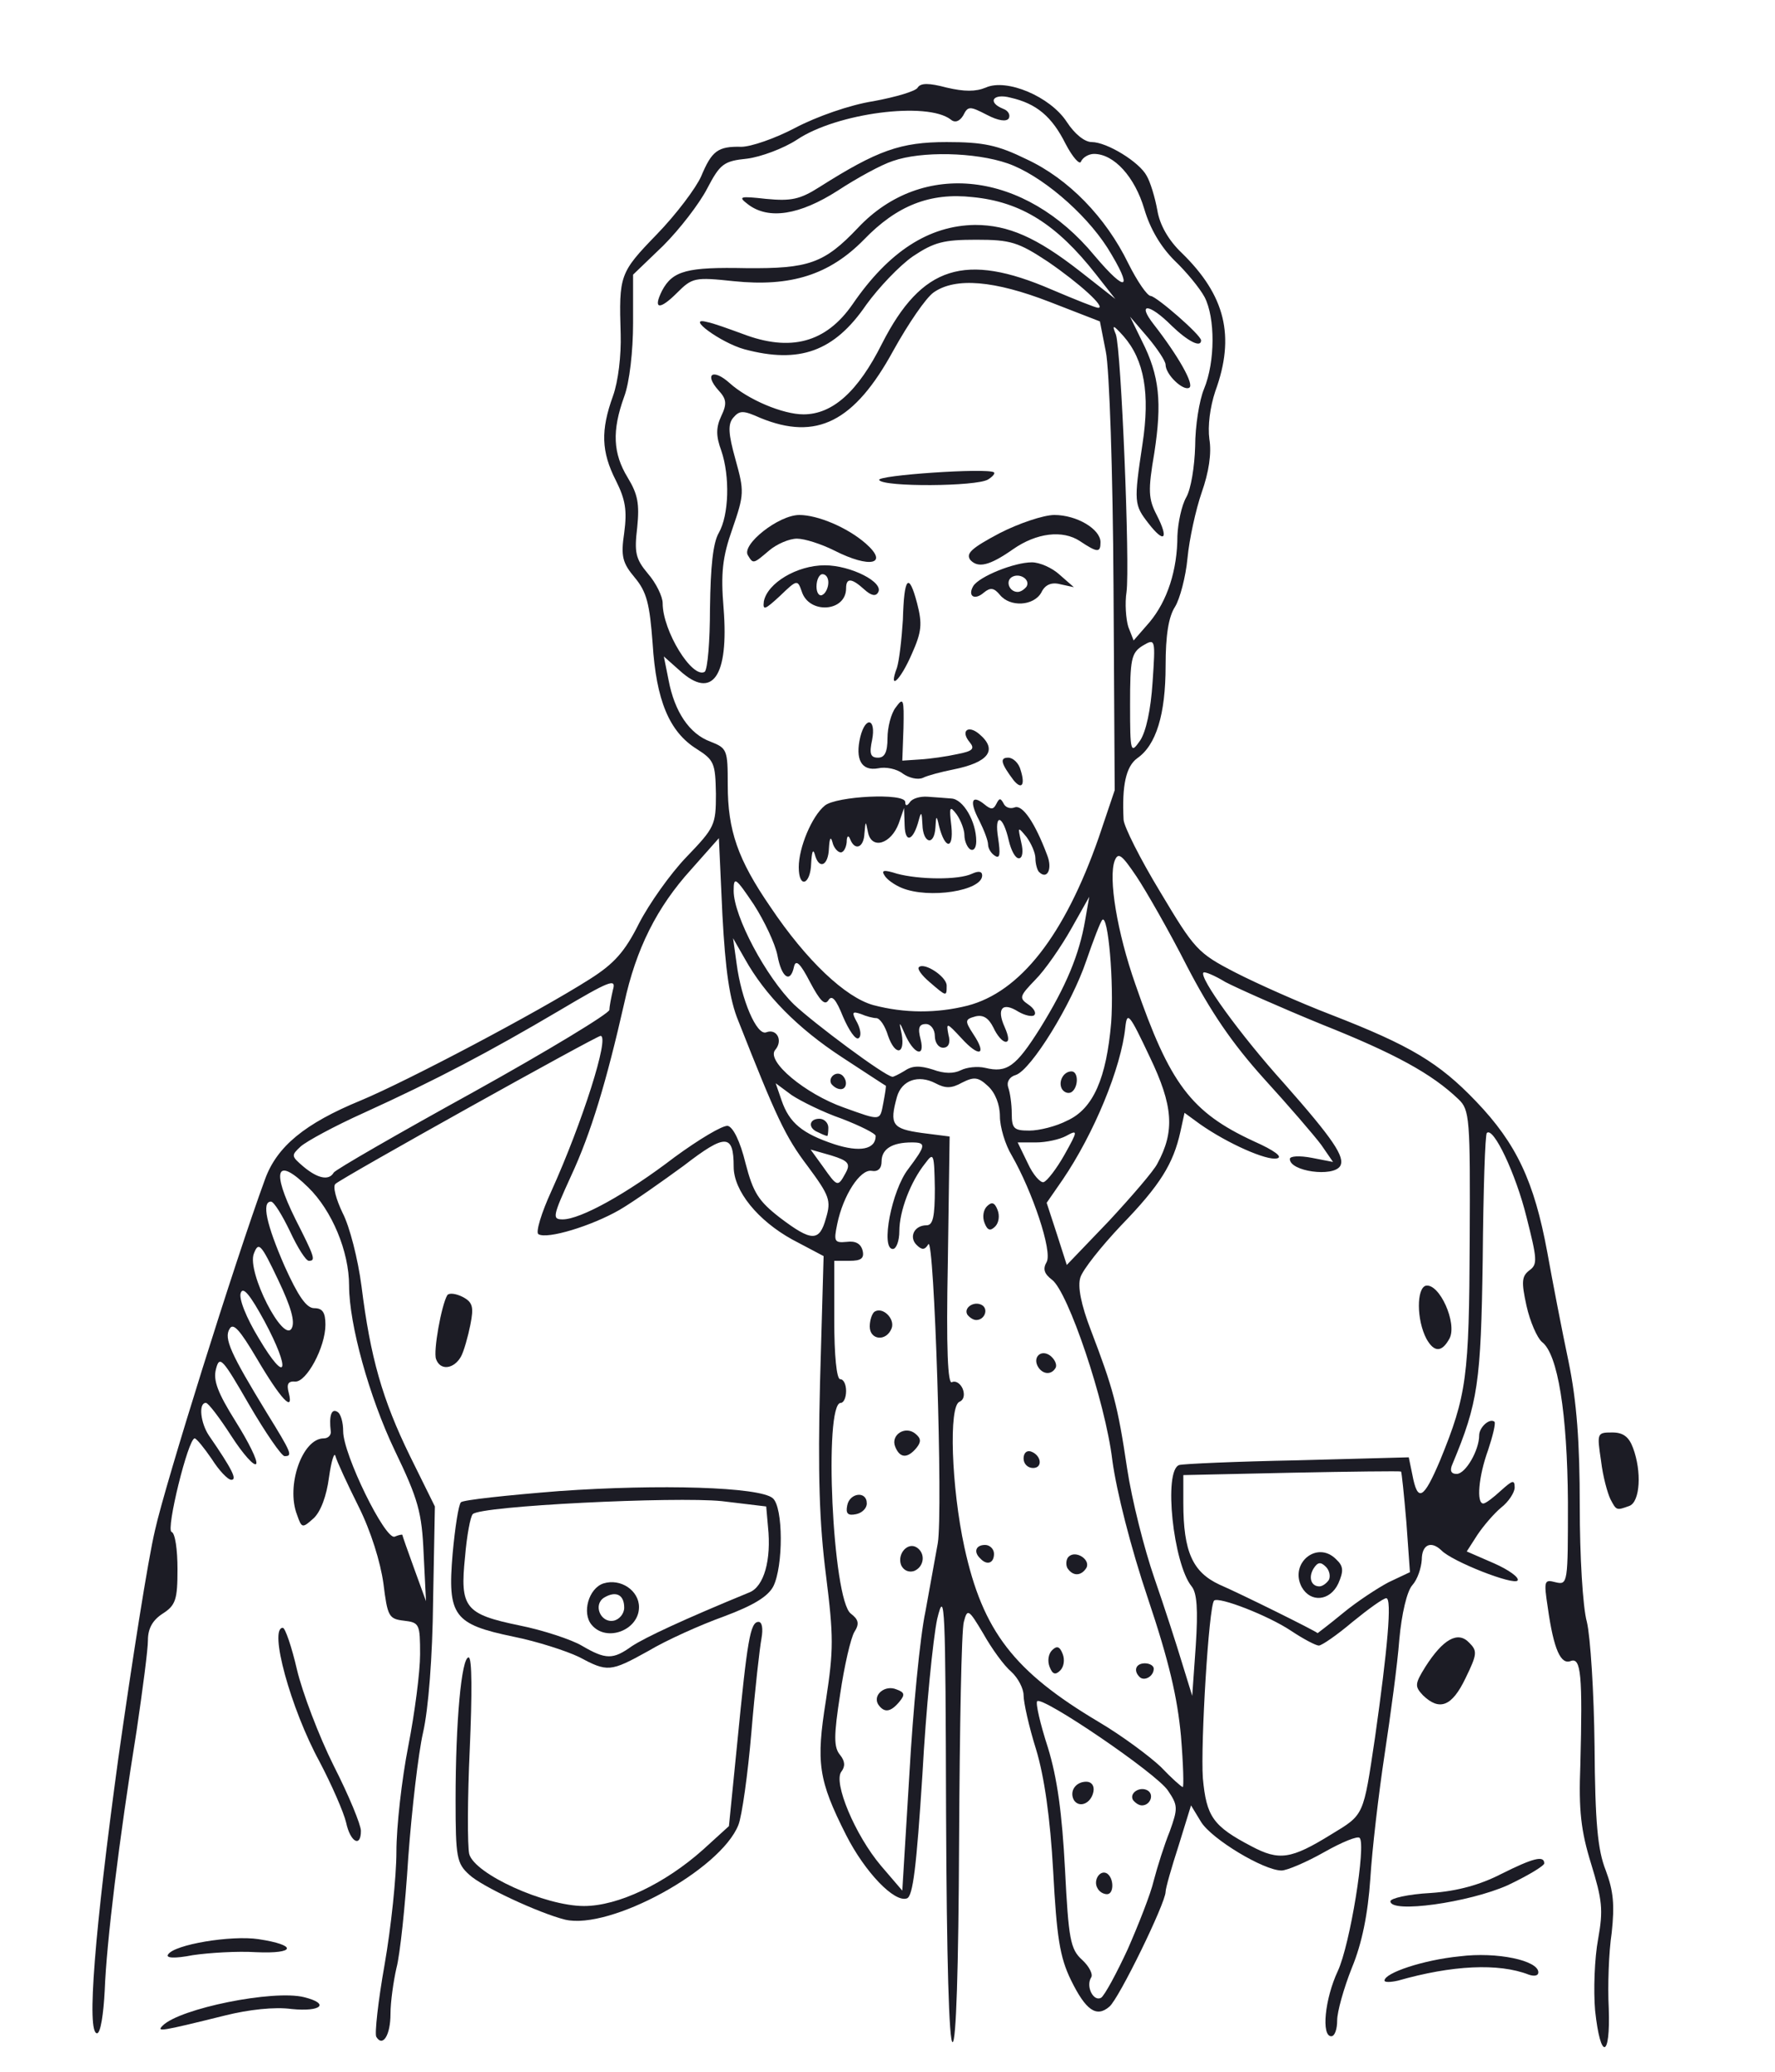 <?xml version="1.0" encoding="utf-8"?>
<!DOCTYPE svg PUBLIC "-//W3C//DTD SVG 1.0//EN" "http://www.w3.org/TR/2001/REC-SVG-20010904/DTD/svg10.dtd">
<svg version="1.0" xmlns="http://www.w3.org/2000/svg" width="300px" height="350px" viewBox="0 0 300 350" preserveAspectRatio="xMidYMid meet">
 <g fill="#1c1c25">
  <path d="M269.6 339.7 c-0.3 -3.4 -0.1 -8.9 0.5 -12.1 0.9 -5 0.7 -6.6 -1.2 -12.8 -1.7 -5.5 -2.1 -9 -1.8 -16.6 0.4 -15.3 0.1 -18.2 -1.6 -17.6 -1.7 0.7 -2.9 -1.9 -3.9 -9 -0.7 -4.6 -0.6 -4.8 1.3 -4.3 2.1 0.5 2.1 0.2 2.1 -13.6 -0.1 -14.9 -1.7 -25 -4.4 -27 -0.8 -0.7 -2 -3.4 -2.6 -6.1 -0.9 -4.1 -0.8 -5 0.5 -6 1.4 -1 1.3 -1.9 -0.5 -9 -1.8 -7.3 -5.6 -15.3 -6.7 -14.2 -0.3 0.2 -0.6 9.8 -0.7 21.3 -0.3 20.9 -0.8 24.3 -5.1 34.6 -0.5 1.1 -0.3 1.7 0.7 1.7 1.5 0 3.8 -4 3.8 -6.5 0 -1.4 1.8 -3 2.6 -2.3 0.2 0.3 -0.3 2.4 -1.1 4.8 -1.6 4.4 -2 9 -0.8 9 0.4 0 1.7 -1 3 -2.2 1.9 -1.7 2.3 -1.9 2.3 -0.5 0 0.8 -1 2.4 -2.3 3.4 -1.2 1 -3 3.1 -4 4.6 l-1.8 2.8 4.6 2 c2.5 1.1 4.3 2.4 4 2.9 -0.6 0.9 -11.1 -3.2 -12.9 -5.1 -1.8 -1.7 -3.3 -0.9 -3.3 1.6 -0.1 1.4 -0.7 3.3 -1.6 4.3 -0.9 1 -1.8 4.8 -2.2 9.2 -0.3 4.1 -1.5 12.9 -2.5 19.5 -1 6.6 -2.1 16 -2.4 20.9 -0.4 5.9 -1.4 10.9 -3.1 15 -1.4 3.5 -2.5 7.5 -2.5 8.9 0 1.5 -0.4 2.7 -1 2.7 -1.7 0 -1.1 -6.3 1.1 -11 2.1 -4.5 4.8 -21.4 3.7 -22.5 -0.3 -0.4 -3 0.7 -6 2.4 -3 1.7 -6.3 3.1 -7.2 3.1 -3 0 -11.8 -5.3 -13.6 -8.2 l-1.7 -2.8 -2.1 6.8 c-1.2 3.7 -2.2 7.2 -2.2 7.8 0 1.9 -7.9 18.1 -9.5 19.4 -2.2 1.9 -4 0.6 -6.5 -4.5 -1.9 -3.9 -2.4 -7.3 -3 -18.4 -0.5 -9 -1.5 -16 -2.9 -20.6 -1.2 -3.8 -2.1 -7.9 -2.1 -9.1 0 -1.1 -0.9 -2.9 -2.1 -4 -1.2 -1 -3.3 -3.9 -4.7 -6.4 -2.5 -4.2 -2.7 -4.3 -3.3 -2 -0.4 1.4 -0.7 17.9 -0.8 36.8 -0.1 22.1 -0.5 34.2 -1.1 34.2 -0.6 0 -1 -13.7 -1.1 -38.7 -0.1 -35 -0.2 -38.2 -1.5 -32.8 -0.7 3.3 -1.9 15.2 -2.5 26.3 -1 15.6 -1.6 20.5 -2.6 20.9 -2.1 0.8 -7.1 -4.4 -10.3 -10.7 -4.7 -9.3 -5.1 -12.2 -3.4 -22.8 1.3 -8.5 1.3 -10.7 0 -21.1 -1.1 -8.6 -1.4 -17 -1 -32.7 l0.6 -21.2 -5.3 -2.8 c-5.8 -3.2 -9.9 -8.2 -9.9 -12.3 0 -5.6 -1.4 -5.6 -8.4 -0.2 -3.7 2.7 -8.5 6.1 -10.9 7.5 -4.7 2.7 -12.2 5 -13.7 4.1 -0.5 -0.3 0.5 -3.6 2.2 -7.3 5.2 -11.5 9.9 -26.2 8.3 -26.2 -0.7 0 -43.6 23.9 -44.8 25 -0.5 0.4 0.1 2.6 1.2 4.9 1.2 2.3 2.6 7.8 3.2 12.4 1.5 12 3.5 19.1 8.2 28.7 l4.2 8.5 -0.3 15.9 c-0.1 9.6 -0.8 18.4 -1.7 22.3 -0.8 3.5 -1.9 13 -2.5 21.1 -0.5 8.1 -1.4 16.5 -2 18.7 -0.5 2.2 -1 5.7 -1 7.7 0 3.6 -1.3 5.7 -2.4 3.9 -0.3 -0.5 0.3 -6 1.4 -12.2 1.1 -6.3 2 -14.9 2 -19.1 0 -4.2 0.9 -12.2 2 -17.8 1.1 -5.6 2 -12.6 2 -15.5 0 -5.1 -0.1 -5.4 -2.7 -5.7 -2.6 -0.3 -2.8 -0.7 -3.5 -6.3 -0.5 -3.6 -2.1 -8.8 -4.2 -13 -1.9 -3.8 -3.7 -7.7 -3.9 -8.5 -0.2 -0.8 -0.7 0.8 -1.1 3.6 -0.4 3.1 -1.4 5.8 -2.6 6.9 -1.9 1.7 -2 1.7 -2.8 -0.6 -1.9 -4.9 0.9 -12.9 4.5 -12.9 0.8 0 1.3 -0.6 1.2 -1.2 -0.3 -2.6 0.1 -3.9 1.1 -3.3 0.6 0.3 1 1.8 1 3.3 0 3.9 7.1 18.4 8.7 17.8 0.7 -0.3 1.3 -0.4 1.3 -0.3 0 0.1 0.9 2.7 2 5.7 l2 5.5 -0.4 -8 c-0.3 -7 -0.9 -9.2 -4.9 -17.5 -4.3 -9 -7.7 -21.3 -7.7 -27.8 0 -5.8 -2.9 -12.7 -6.9 -16.6 -5.4 -5.3 -6.3 -3 -2.2 5.3 3.3 6.5 3.5 7.1 2.3 7.1 -0.5 0 -1.9 -2.2 -3.2 -5 -1.3 -2.7 -2.7 -5 -3.2 -5 -1.6 0 -0.8 3.8 2.3 10.9 2.3 5.1 3.7 7.1 5 7.1 1.4 0 1.9 0.7 1.9 2.8 0 3.8 -3.2 9.7 -5.1 9.6 -1.2 -0.1 -1.5 0.4 -1.1 1.9 0.9 3.5 -1.4 1 -5.4 -5.8 -2.9 -4.9 -4 -6.1 -4.6 -5 -1 1.6 0.2 4.2 6.3 14.2 4.2 6.8 4.4 7.3 3 7.3 -0.5 0 -3.2 -3.9 -6 -8.7 -4.5 -7.8 -5 -8.4 -5.6 -6 -0.5 1.9 0.3 4 3.3 8.8 2.2 3.5 3.8 6.7 3.5 7.2 -0.3 0.5 -2.2 -1.6 -4.2 -4.7 -2 -3.1 -3.9 -5.6 -4.3 -5.6 -1.3 0 -0.9 3.4 0.5 5.5 4 5.8 4.8 7.5 3.8 7.5 -0.6 0 -2.1 -1.6 -3.3 -3.5 -1.3 -1.9 -2.6 -3.5 -2.9 -3.5 -1.1 0 -4.9 15.5 -3.9 15.8 0.6 0.2 1 3 1 6.3 0 5.1 -0.3 6.1 -2.5 7.5 -1.7 1.1 -2.5 2.5 -2.5 4.5 0 1.6 -0.9 8.4 -1.9 15.2 -3 18.6 -5.1 35.9 -5.4 43.9 -0.2 4 -0.7 7.3 -1.3 7.3 -1.8 0 -0.4 -17.2 3.6 -46.5 2.3 -16.2 5 -33.5 6.2 -38.5 1.7 -7.7 13.5 -45.4 18.6 -59.3 2 -5.5 6.7 -9.4 16.2 -13.3 7.9 -3.3 29.9 -14.9 38.7 -20.5 4.1 -2.6 5.9 -4.6 8.3 -9.4 1.7 -3.3 5.3 -8.4 8 -11.2 4.8 -5 5 -5.4 5 -10.7 -0.1 -5.2 -0.3 -5.7 -3.3 -7.6 -4.6 -2.9 -6.8 -8.2 -7.4 -17.8 -0.5 -6.7 -1 -8.7 -3 -11.1 -2.1 -2.5 -2.4 -3.6 -1.8 -7.6 0.5 -3.8 0.2 -5.6 -1.4 -8.8 -2.5 -4.9 -2.6 -8.5 -0.5 -14.3 0.9 -2.5 1.4 -6.9 1.3 -10.4 -0.3 -10 -0.2 -10.4 6.1 -16.9 3.3 -3.4 6.6 -7.8 7.5 -9.8 1.8 -4.3 2.8 -5.1 6.8 -5 1.6 0 5.7 -1.4 9.1 -3.2 3.6 -1.9 9.3 -3.9 13.2 -4.5 3.8 -0.7 7.2 -1.7 7.5 -2.3 0.5 -0.8 1.9 -0.8 4.9 0 3 0.7 4.9 0.7 6.6 0 3.5 -1.6 10.9 1.5 13.7 5.8 1.3 2 3 3.4 4.2 3.4 2.6 0 8.1 3.4 9.3 5.7 0.6 1 1.4 3.6 1.8 5.8 0.4 2.5 1.9 5.1 4.1 7.2 7.4 7.2 9.1 14.1 5.7 23.4 -0.9 2.7 -1.3 5.9 -1 8.1 0.4 2.4 -0.1 5.6 -1.3 9 -1 2.9 -2.1 7.9 -2.4 11.1 -0.3 3.2 -1.3 6.9 -2.1 8.2 -1.1 1.7 -1.6 4.8 -1.6 10 0 8.2 -1.6 13.4 -4.8 15.6 -1.9 1.4 -2.6 4.6 -2.3 10.4 0.1 1.2 2.8 6.6 6.2 12.2 5.8 9.7 6.3 10.3 12.7 13.6 3.7 1.9 10.9 5.1 16.1 7.1 13.4 5.2 18.3 8.1 24.6 14.7 6.8 7.1 9.8 13.5 12 25.4 0.9 5 2.5 13.3 3.6 18.5 1.4 6.8 1.9 13.7 1.9 24.5 0 8.3 0.5 17 1.2 19.5 0.6 2.5 1.2 11.9 1.3 21 0.1 12.8 0.5 17.5 1.9 21 1.3 3.5 1.5 5.8 1 10.5 -0.5 3.3 -0.7 9 -0.5 12.8 0.3 8.5 -1.4 8.8 -2.3 0.4z m-79 -10.4 c1.8 -4.1 3.9 -9.4 4.4 -11.6 0.6 -2.3 1.8 -6.1 2.7 -8.3 1.4 -3.9 1.4 -4.4 -0.3 -6.9 -1.9 -2.9 -21.2 -16 -22.1 -15.1 -0.3 0.3 0.5 3.8 1.8 7.8 1.6 5.2 2.4 11.1 2.9 20.6 0.6 11.8 0.9 13.5 2.9 15.3 1.2 1.1 1.9 2.5 1.5 3 -0.9 1.5 0.4 4.1 1.7 3.4 0.6 -0.4 2.6 -4.1 4.5 -8.2z m-34.2 -57 c0.8 -4.3 1.7 -9.5 2.1 -11.6 0.9 -5.4 -0.6 -52.1 -1.6 -50.5 -0.6 1 -1.1 1 -2 0.1 -1.3 -1.3 -0.4 -3.3 1.7 -3.3 1.1 0 1.4 -1.5 1.4 -6.2 -0.1 -5.9 -0.2 -6.2 -1.6 -4.3 -2.5 3.1 -4.4 8.1 -4.4 11.5 0 1.6 -0.5 3 -1.1 3 -2.1 0 -0.2 -9.9 2.6 -13.5 3 -4 3.1 -4.5 0.6 -4.5 -3.3 0 -5.1 1.1 -5.1 3.2 0 1.2 -0.6 1.8 -1.7 1.6 -1.9 -0.3 -4.8 4.1 -5.8 9 -0.6 2.9 -0.5 3.2 1.6 3 1.5 -0.2 2.4 0.3 2.7 1.5 0.3 1.3 -0.3 1.7 -2.2 1.7 l-2.6 0 0 10 c0 6 0.4 10 1 10 0.6 0 1 0.9 1 2 0 1.1 -0.4 2 -0.9 2 -2.9 0 -1.4 33.3 1.7 35.6 1.3 1 1.5 1.7 0.6 3.1 -0.6 1 -1.7 5.7 -2.4 10.5 -1.1 7.1 -1.1 9 0 10.3 0.8 1 0.9 1.9 0.2 2.8 -1.4 1.8 2.3 10.7 6.7 15.9 l3.6 4.2 1.2 -19.7 c0.6 -10.8 1.8 -23.2 2.7 -27.4z m68.6 37.6 c5.6 -3.4 5.4 -3 7.4 -16.4 2.1 -14.8 2.9 -23.5 1.9 -23.5 -0.5 0 -3 1.8 -5.7 4 -2.6 2.2 -5.2 4 -5.7 4 -0.5 0 -2.6 -1.1 -4.7 -2.5 -3.9 -2.6 -12.2 -5.8 -13 -5.1 -0.9 0.9 -2.3 24.3 -1.9 30 0.6 6.5 1.7 8.1 8.2 11.5 4.7 2.5 6.7 2.2 13.5 -2z m-25.4 -16.6 c-0.6 -6.5 -2 -12.6 -5.6 -23.3 -2.9 -8.6 -5.3 -18.1 -6 -23.3 -1.2 -10 -7.5 -28.5 -10.2 -30.5 -1.3 -1 -1.6 -1.8 -0.9 -3 1 -1.8 -2.4 -11.9 -5.9 -18 -1.1 -1.8 -2 -4.8 -2 -6.6 0 -2 -0.8 -4 -2 -5.1 -1.7 -1.6 -2.4 -1.6 -4.4 -0.6 -1.8 1 -2.8 1 -4.5 0.1 -2.9 -1.5 -5.7 -0.5 -6.5 2.3 -1.3 4.7 -0.8 5.4 4.2 6.1 l4.7 0.6 -0.3 21.1 c-0.3 14.9 0 20.9 0.7 20.4 0.6 -0.3 1.4 0.2 1.8 1.1 0.4 1 0.2 1.9 -0.5 2.2 -1.9 0.6 -1.4 14.5 0.8 24.6 3.1 14.2 8.4 21 22.7 29.5 3.9 2.3 8.6 5.8 10.5 7.6 1.8 1.9 3.5 3.4 3.7 3.4 0.2 0.1 0.1 -3.8 -0.3 -8.6z m1.8 -25.3 c-3.1 -3.8 -4.8 -19.6 -2.1 -20.5 0.6 -0.2 9.7 -0.6 20 -0.8 l18.8 -0.5 0.6 2.9 c0.9 4.8 1.9 4.2 4.7 -2.4 4.5 -11 4.9 -14.1 5 -37.1 0.1 -20.7 0 -22.1 -1.9 -23.9 -4.5 -4.3 -10.7 -7.7 -23 -12.6 -7.1 -2.9 -14.5 -6.2 -16.4 -7.2 -1.8 -1.1 -3.5 -1.8 -3.7 -1.6 -0.8 0.8 6.2 10.5 13.6 18.7 8.3 9.4 10.4 12.5 9.5 14 -1.2 1.9 -8.5 0.9 -8.5 -1.2 0 -0.5 1.6 -0.6 3.7 -0.2 l3.6 0.7 -2 -2.9 c-1.2 -1.6 -5.5 -6.6 -9.7 -11.2 -5.4 -6 -9 -11.3 -13 -19 -3 -5.9 -6.9 -12.7 -8.5 -15.1 -2.5 -3.7 -3.1 -4.2 -3.7 -2.7 -1.1 2.9 0.4 12.1 3.5 20.9 5.8 16.8 9.4 21.6 20 26.5 3.6 1.6 5 2.7 3.9 2.9 -1.7 0.4 -8.3 -2.5 -13 -5.8 l-2.6 -1.9 -0.7 3.2 c-1.2 5.4 -3.4 9 -10 15.8 -3.4 3.6 -6.5 7.5 -6.9 8.8 -0.5 1.5 0.1 4.6 1.8 9 3.7 9.7 4.5 12.5 6.1 23.3 0.8 5.3 2.9 13.6 4.6 18.5 1.7 4.9 3.8 11.4 4.7 14.4 l1.7 5.5 0.6 -8.5 c0.4 -6.1 0.2 -8.9 -0.7 -10z m25.6 4.5 c2.3 -1.9 5.8 -4.2 7.7 -5.2 l3.6 -1.7 -0.6 -8.4 c-0.4 -4.7 -0.8 -8.5 -0.9 -8.6 -0.2 -0.1 -8.5 0 -18.5 0.2 l-18.3 0.4 0 4.7 c0 8.3 1.6 11.7 6.1 13.8 3.7 1.6 16.2 7.8 16.6 8.2 0 0 2 -1.5 4.3 -3.4z m-182.3 -49.3 c-2.4 -4.4 -3.6 -5.9 -4 -4.8 -0.4 0.9 0.9 4.2 3.1 7.8 4.7 7.9 5.4 5.4 0.9 -3z m2.3 -7 c-2.9 -6.1 -3.3 -6.5 -4.1 -4.4 -1.2 3.1 5 15.2 6.4 12.6 0.6 -1.1 -0.1 -3.6 -2.3 -8.2z m148.6 -19.6 c3 -5.5 2.7 -9.8 -1.3 -18.1 -3.4 -7.2 -3.8 -7.7 -4.1 -5 -0.7 6.9 -5.3 18 -10.6 25.8 l-2.7 3.9 1.7 5.2 1.7 5.3 7.1 -7.4 c3.9 -4.2 7.6 -8.5 8.2 -9.7z m-56 9.2 c0.9 -3 0.6 -3.8 -3.1 -8.8 -3.8 -5 -5.3 -8.3 -11.7 -24.5 -1.5 -3.6 -2.2 -8.6 -2.7 -17.9 l-0.6 -13 -4.7 5.3 c-5.8 6.4 -9.3 13.4 -11.3 22.6 -3 13.2 -5.6 21.9 -9 29.2 -3.1 6.8 -3.2 7.3 -1.4 7.3 3 0 10.8 -4.3 18.9 -10.5 4.1 -3 8.1 -5.4 9 -5.3 0.9 0.2 2.1 2.6 3 6.3 1.3 5 2.2 6.4 5.8 9.2 5.4 4.1 6.7 4.1 7.8 0.1z m3.3 -7.6 c0.9 -1.6 0.5 -2.1 -2.4 -3 l-3.5 -1 2.1 2.9 c2.4 3.4 2.5 3.5 3.8 1.1z m37 -3.1 c2.3 -4.1 2.3 -4.3 0.3 -3.2 -1.1 0.6 -3.4 1.1 -5.1 1.1 l-3.1 0 1.7 3.5 c0.9 2 2.2 3.4 2.7 3.2 0.6 -0.2 2.2 -2.3 3.5 -4.6z m-123.5 3 c0.3 -0.5 10.9 -6.6 23.6 -13.6 12.6 -7 23 -13.3 23 -13.9 0 -0.6 0.3 -2.1 0.6 -3.4 0.6 -2 -0.6 -1.5 -9.2 3.6 -11.7 6.9 -20.6 11.6 -32.9 17.2 -4.9 2.2 -9.7 4.8 -10.7 5.7 -1.6 1.5 -1.6 1.6 0.5 3.4 2.4 2 4.3 2.4 5.1 1z m91.6 -6.2 c0 -0.4 -2.6 -1.7 -5.7 -2.9 -3.2 -1.1 -7 -3 -8.5 -4 l-2.7 -2 1 2.9 c1.3 3.8 3.5 5.6 8.9 7.4 4.3 1.4 7 0.9 7 -1.4z m32.4 -2.6 c4.4 -2 6.6 -7.2 7.4 -16.5 0.5 -6.7 -0.5 -18.4 -1.5 -17.4 -0.3 0.3 -1.5 3.4 -2.7 6.9 -2.5 7.4 -9.3 18.4 -11.9 19.3 -1.1 0.3 -1.6 1.2 -1.3 2.1 0.3 0.8 0.6 2.8 0.6 4.4 0 2.6 0.4 2.9 3 2.9 1.6 0 4.5 -0.7 6.4 -1.7z m-31.1 -3 c0.3 -1.6 0.5 -2.8 0.4 -2.9 -0.1 0 -3.4 -2.2 -7.4 -4.8 -7.5 -4.9 -13 -10.5 -16.4 -16.6 l-2 -3.5 0.6 4.3 c0.8 6.1 3.4 12.2 5 11.6 1.8 -0.7 2.9 1.4 1.5 3 -1.5 1.9 5.1 7.4 11.6 9.7 6.4 2.3 6.1 2.3 6.7 -0.8z m3.6 -5.4 c1.3 -0.9 2.6 -0.9 4.8 -0.2 1.9 0.7 3.5 0.7 4.7 0.1 1 -0.5 2.8 -0.7 4.1 -0.4 3.7 0.9 5.2 -0.2 9.3 -6.7 4.4 -7.1 6.6 -12.4 7.6 -18.2 l0.7 -4 -3.1 5.5 c-1.7 3 -4.4 6.9 -6 8.5 -2.7 2.8 -2.8 3.1 -1.2 4.2 0.9 0.6 1.4 1.4 1 1.8 -0.3 0.3 -1.5 0.1 -2.7 -0.6 -2.7 -1.7 -3.7 -0.5 -2.3 2.6 0.7 1.6 0.8 2.5 0.2 2.5 -0.6 0 -1.5 -1.1 -2.1 -2.4 -0.8 -1.6 -1.7 -2.2 -3 -1.9 -1.8 0.5 -1.9 0.7 -0.4 3 2.4 3.6 1 4 -2 0.7 -2.5 -2.7 -2.6 -2.7 -2.2 -0.6 0.4 1.4 0 2.2 -0.9 2.2 -0.8 0 -1.4 -0.9 -1.4 -2 0 -1.1 -0.7 -2 -1.5 -2 -1.2 0 -1.4 0.7 -0.9 2.6 0.8 3.2 -1.2 2.5 -2.7 -1 -0.9 -2.1 -1 -2.1 -0.5 0.1 0.6 3.5 -1.1 3.7 -2.3 0.3 -0.5 -1.7 -1.4 -3 -2 -3 -0.5 0 -1.7 -0.3 -2.6 -0.7 -1.5 -0.5 -1.6 -0.3 -0.6 1.5 0.6 1.2 0.7 2.3 0.2 2.6 -0.5 0.3 -1.6 -1.3 -2.6 -3.6 -1.2 -3 -1.9 -3.8 -2.5 -2.8 -0.6 0.9 -1.4 0.1 -3.1 -3.1 -1.6 -3.1 -2.4 -3.9 -2.7 -2.6 -0.6 2.9 -2.1 1.9 -2.8 -1.9 -0.4 -2 -2.2 -5.8 -4 -8.6 -3.1 -4.6 -3.4 -4.8 -3.4 -2.3 0 4.3 5.5 14.6 10.2 19.2 3.4 3.2 15.2 12 16.6 12.2 0.1 0.1 1.1 -0.4 2.1 -1z m10.6 -11 c8.9 -2.3 16.4 -11.8 22.2 -28.4 l2.7 -8 -0.2 -34.5 c-0.1 -19 -0.7 -36.8 -1.3 -39.6 l-1 -5.1 -8.5 -3.3 c-9.3 -3.6 -15.9 -4.2 -19.6 -1.6 -1.3 0.9 -4.3 5.3 -6.8 9.8 -6.6 12.1 -13 15.3 -22.5 11.4 -2.9 -1.3 -3.5 -1.3 -4.6 0 -0.9 1.1 -0.8 2.7 0.4 7 1.5 5.4 1.5 5.9 -0.5 11.7 -1.7 4.8 -2 7.5 -1.5 13.5 0.9 11.5 -1.9 15.5 -7.4 10.5 l-2.7 -2.4 0.8 4 c1 5.3 3.5 9.1 7.1 10.4 2.8 1.1 2.9 1.4 2.9 7.3 0 7.7 1.7 12.6 7.2 20.6 6.1 9.1 12.7 15.3 17.4 16.6 5.3 1.4 10.7 1.4 15.9 0.1z m31.3 -54.6 c0.5 -7.4 0.5 -7.5 -1.7 -6.2 -1.9 1.2 -2.1 2.3 -2.1 9.9 0 8.2 0.1 8.4 1.7 6.1 1 -1.5 1.8 -5.2 2.1 -9.8z m-74.8 -12.6 c0.1 -7 0.5 -11 1.5 -12.7 1.7 -3 1.9 -9.5 0.4 -13.9 -0.9 -2.4 -0.9 -3.9 0 -5.8 1 -2.1 0.9 -2.9 -0.5 -4.4 -2.4 -2.7 -0.9 -3.7 1.9 -1.2 3.1 2.8 9 5.3 12.5 5.3 4.9 0 9.2 -3.8 13.3 -12 6.7 -13.1 14 -15.4 28.6 -9.1 4 1.7 7.5 3.1 7.9 3.1 1.4 0 -3.1 -4.1 -8.5 -7.8 -5 -3.3 -6.3 -3.7 -12.1 -3.7 -5.5 0 -7.1 0.4 -10.7 2.8 -2.3 1.6 -5.8 5.3 -7.9 8.2 -5.4 7.9 -11.3 10 -20.6 7.5 -4 -1.1 -10.1 -5.6 -6.3 -4.6 1.1 0.2 3.8 1.2 6 2 8.1 3.1 14.1 1.5 18.6 -5 6.1 -8.9 12.9 -13.3 20.7 -13.4 5.6 0 10.4 2.1 17.7 7.8 l6 4.7 -3.3 -4.2 c-6.6 -8.4 -12.6 -12.2 -20.8 -13 -7.2 -0.8 -12.8 1.4 -18.4 7.2 -5.8 5.9 -12.3 8 -22 7 -6.6 -0.7 -7 -0.6 -9.6 2 -2.9 2.9 -4.1 2.8 -2.5 -0.4 1.8 -3.4 4.3 -4 14.2 -3.8 10.6 0.1 13.2 -0.8 18.9 -6.8 10.9 -11.6 28.2 -9.6 40 4.7 5.5 6.5 6.6 5.8 2.2 -1.3 -3.9 -6.1 -11.4 -12.4 -16.9 -14.3 -5.5 -1.9 -14.6 -2.1 -19.4 -0.4 -1.9 0.6 -6.1 2.9 -9.3 5 -6.4 4.1 -11.7 5 -15.2 2.3 -1.7 -1.3 -1.4 -1.4 3.1 -0.9 4.2 0.4 5.7 0.1 9 -2 9.8 -6.2 13.7 -7.6 21.5 -7.6 6.2 0 8.6 0.5 13.5 2.9 7.1 3.3 13.4 9.8 17.2 17.6 1.5 3 3.2 5.5 3.8 5.5 1 0.1 8.5 6.6 8.5 7.5 0 1.3 -2.2 0.2 -5 -2.5 -3.8 -3.8 -5.9 -3.9 -3 -0.2 4.2 5.4 6.9 10.2 6 10.7 -1 0.6 -4 -2.2 -4 -3.9 0 -0.6 -1.4 -2.7 -3 -4.6 l-3 -3.5 2 4.1 c3 5.9 3.4 10.4 2.1 18.9 -1.1 6.4 -1 7.8 0.4 10.5 2.1 4.1 1.3 4.9 -1.4 1.4 -2.4 -3.1 -2.5 -3.5 -1 -13.4 1.3 -8.5 0.3 -14.2 -3.2 -18.2 -1.8 -2 -2 -2 -1.3 -0.3 0.9 2.6 2.4 39 1.8 43.5 -0.3 1.9 -0.1 4.6 0.3 5.9 l0.9 2.3 2.7 -3.1 c3 -3.6 4.7 -8.8 4.7 -14.6 0.1 -2.2 0.7 -5.1 1.5 -6.5 0.8 -1.4 1.4 -5.2 1.5 -8.6 0 -3.4 0.7 -7.8 1.5 -9.7 1.9 -4.6 1.9 -12 0.1 -15.5 -0.8 -1.5 -3.1 -4.3 -5.1 -6.2 -2.3 -2.3 -4.1 -5.3 -5.1 -8.7 -1.6 -5.4 -5.1 -9.3 -8.5 -9.3 -0.9 0 -1.9 0.6 -2.2 1.3 -0.2 0.6 -1.4 -0.7 -2.6 -3 -2.3 -4.6 -4.9 -6.8 -9.3 -7.8 -3 -0.8 -4 0.8 -1.2 1.9 0.8 0.3 1.2 1 0.9 1.6 -0.4 0.6 -1.8 0.4 -3.7 -0.6 -2.9 -1.5 -3.2 -1.5 -4 0.1 -0.6 1 -1.4 1.3 -2.1 0.7 -4 -3.1 -19.3 -1.1 -26 3.4 -2.3 1.5 -6.1 2.9 -8.4 3.2 -4 0.4 -4.6 0.9 -6.8 5.1 -1.3 2.5 -4.6 6.8 -7.4 9.6 l-5.1 4.9 0 8.2 c0 4.7 -0.6 10 -1.5 12.4 -2.1 5.8 -1.9 9.6 0.6 13.7 1.7 2.8 2 4.4 1.6 8.4 -0.5 4.2 -0.3 5.3 1.8 7.8 1.4 1.6 2.5 3.9 2.5 5 0 4.7 5 12.8 7.1 11.6 0.5 -0.4 0.9 -5.2 0.9 -10.8z"/>
  <path d="M185.5 319 c-0.8 -1.3 0.4 -3.2 1.6 -2.5 1.2 0.8 1.2 3.5 0 3.5 -0.6 0 -1.3 -0.4 -1.6 -1z"/>
  <path d="M181.5 304.1 c-0.8 -1.5 0.3 -3.1 2.1 -3.1 0.9 0 1.4 0.7 1.2 1.7 -0.4 2 -2.4 2.8 -3.3 1.4z"/>
  <path d="M191.5 304.1 c-0.7 -1.2 1.2 -2.4 2.5 -1.6 1.1 0.7 0.4 2.5 -1 2.5 -0.5 0 -1.1 -0.4 -1.5 -0.9z"/>
  <path d="M148.4 287.9 c-0.9 -1.6 1.2 -3.3 3.1 -2.5 1.4 0.5 1.5 0.9 0.5 2.1 -1.5 1.8 -2.6 1.9 -3.6 0.4z"/>
  <path d="M152.3 264.4 c-0.7 -1.9 1.1 -3.9 2.6 -3 1.6 1 1.3 3.3 -0.4 4 -0.9 0.3 -1.8 -0.1 -2.2 -1z"/>
  <path d="M143.2 254.3 c0.4 -2.1 3.3 -2.5 3.3 -0.3 0 0.8 -0.8 1.6 -1.8 1.8 -1.4 0.3 -1.8 -0.1 -1.5 -1.5z"/>
  <path d="M151.3 244.4 c-0.8 -2 1.7 -3.6 3.4 -2.2 1 0.8 1 1.4 0.2 2.4 -1.5 1.8 -2.8 1.8 -3.6 -0.2z"/>
  <path d="M147 224.1 c0 -1.1 0.4 -2.2 0.8 -2.5 1.4 -0.9 3.5 1.2 2.9 2.8 -0.9 2.3 -3.7 2 -3.7 -0.3z"/>
  <path d="M192.6 283.3 c-1.1 -1.1 -0.6 -2.3 0.9 -2.3 0.8 0 1.5 0.4 1.5 0.9 0 1.3 -1.6 2.2 -2.4 1.4z"/>
  <path d="M177.4 281.6 c-0.4 -1 -0.2 -2.2 0.4 -2.8 0.8 -0.8 1.3 -0.7 1.8 0.6 0.4 1 0.2 2.2 -0.4 2.8 -0.8 0.8 -1.3 0.7 -1.8 -0.6z"/>
  <path d="M180.4 264.9 c-0.3 -0.6 -0.2 -1.5 0.2 -1.9 1.2 -1.2 3.8 0.5 3 1.9 -0.9 1.4 -2.3 1.4 -3.2 0z"/>
  <path d="M165.7 263.3 c-1.2 -1.1 -0.8 -2.3 0.8 -2.3 0.8 0 1.5 0.7 1.5 1.5 0 1.6 -1.2 2 -2.3 0.8z"/>
  <path d="M173 246.4 c0 -0.9 0.5 -1.4 1.2 -1.2 1.8 0.6 2.1 2.8 0.4 2.8 -0.9 0 -1.6 -0.7 -1.6 -1.6z"/>
  <path d="M175.5 231 c-1.1 -1.7 0.5 -3.2 2.1 -1.9 0.7 0.6 1.1 1.5 0.8 2 -0.7 1.2 -2.1 1.1 -2.9 -0.1z"/>
  <path d="M163.5 222.1 c-0.7 -1.2 1.2 -2.4 2.5 -1.6 1.1 0.7 0.4 2.5 -1 2.5 -0.5 0 -1.1 -0.4 -1.5 -0.9z"/>
  <path d="M166.4 206.6 c-0.4 -1 -0.2 -2.2 0.4 -2.8 0.8 -0.8 1.3 -0.7 1.8 0.6 0.4 1 0.2 2.2 -0.4 2.8 -0.8 0.8 -1.3 0.7 -1.8 -0.6z"/>
  <path d="M241.1 226.2 c-1.7 -3.2 -1.7 -8.6 -0.1 -9 2.3 -0.4 5.3 6.3 4 8.9 -1.3 2.4 -2.6 2.4 -3.9 0.1z"/>
  <path d="M220 268.1 c-2.1 -4 2.6 -7.9 5.8 -4.7 1.3 1.2 1.3 2 0.4 4.1 -1.4 3 -4.7 3.3 -6.2 0.6z m4.6 -1.2 c0.3 -0.6 0.1 -1.6 -0.5 -2.2 -0.9 -0.9 -1.4 -0.8 -2.1 0.3 -0.9 1.5 -0.4 3 1 3 0.5 0 1.2 -0.5 1.6 -1.1z"/>
  <path d="M138.3 191.3 c-1.8 -0.7 -1.6 -2.3 0.2 -2.3 0.8 0 1.5 0.7 1.5 1.5 0 0.8 -0.1 1.5 -0.2 1.4 -0.2 0 -0.9 -0.3 -1.5 -0.6z"/>
  <path d="M179.5 184 c-0.7 -1.2 0.2 -3 1.6 -3 1.2 0 1.2 2.7 0 3.5 -0.5 0.3 -1.2 0.1 -1.6 -0.5z"/>
  <path d="M140.5 183.1 c-0.6 -1.1 0.9 -2.3 1.9 -1.4 0.9 0.9 0.7 2.3 -0.3 2.3 -0.6 0 -1.2 -0.4 -1.6 -0.9z"/>
  <path d="M157.1 165.9 c-1.3 -1.1 -2.1 -2.2 -1.8 -2.5 0.9 -0.9 4.7 1.6 4.7 3.1 0 1.9 0 1.9 -2.9 -0.6z"/>
  <path d="M152.4 150 c-1.2 -0.5 -2.5 -1.4 -2.9 -2.1 -0.6 -0.9 -0.1 -1 2.1 -0.3 3.7 1 10.4 1.1 12.7 0 1.1 -0.5 1.7 -0.4 1.7 0.3 0 2.6 -9 4 -13.6 2.1z"/>
  <path d="M135 146.5 c0 -3.3 2.2 -8.6 4.4 -10.4 1.9 -1.6 13.6 -2.2 13.6 -0.6 0 0.7 0.3 0.7 0.8 0 0.4 -0.6 1.7 -1 3 -0.9 1.2 0.1 3 0.2 4 0.3 2 0.1 4.2 3.9 4.2 7.2 0 1.1 -0.4 1.7 -1 1.4 -0.5 -0.3 -1 -1.4 -1 -2.4 0 -0.9 -0.6 -2.5 -1.3 -3.5 -1.2 -1.6 -1.3 -1.3 -0.9 2 0.4 4 -1.1 3.9 -2.1 -0.1 -0.4 -1.8 -0.5 -1.8 -0.6 0.3 -0.2 3.2 -2.1 2.7 -2.2 -0.5 -0.1 -2.1 -0.2 -2.3 -0.6 -0.8 -0.9 3.5 -2.3 4.1 -2.4 1 l-0.1 -3 -0.9 2.6 c-1.3 3.5 -4.6 4.5 -5.2 1.5 -0.4 -2 -0.4 -2 -0.6 0.2 -0.1 2.4 -1.6 3 -2.4 1 -0.3 -0.8 -0.6 -0.6 -0.6 0.5 -0.1 0.9 -0.5 1.7 -1 1.7 -0.5 0 -1.2 -0.8 -1.4 -1.7 -0.3 -1.1 -0.5 -0.7 -0.6 1 -0.1 3 -1.7 3.7 -2.4 1 -0.3 -1 -0.5 -0.3 -0.6 1.5 -0.1 3.7 -2.1 4.4 -2.1 0.7z"/>
  <path d="M175.6 147.3 c-0.3 -0.3 -0.6 -1.4 -0.6 -2.3 0 -0.9 -0.7 -2.5 -1.5 -3.6 -1.5 -1.8 -1.5 -1.8 -0.9 0.9 0.4 1.6 0.2 2.7 -0.4 2.7 -0.6 0 -1.3 -1.3 -1.7 -3 -1 -4.4 -2.5 -4.7 -1.8 -0.4 0.4 2.7 0.3 3.5 -0.5 3 -0.7 -0.4 -1.2 -1.3 -1.2 -1.9 0 -0.7 -0.7 -2.5 -1.5 -4.1 -1.7 -3.2 -1.3 -4.5 0.9 -2.7 1.1 0.9 1.5 0.9 2 -0.1 0.5 -1 0.7 -1 1.2 -0.1 0.3 0.7 1.1 1 1.9 0.7 1.3 -0.5 3.4 2.5 5.5 8.1 0.9 2.3 0 4.2 -1.4 2.8z"/>
  <path d="M171.3 131.8 c-2.1 -2.8 -2.4 -3.8 -0.9 -3.8 0.8 0 1.8 0.9 2.1 2.1 0.8 2.5 0.2 3.4 -1.2 1.7z"/>
  <path d="M152.6 130.7 c-1 -0.8 -2.9 -1.2 -4.2 -0.9 -2.8 0.5 -3.9 -1.5 -3 -5.3 0.9 -3.6 2.7 -3.1 2 0.5 -0.5 2.3 -0.3 3 1 3 1.1 0 1.6 -0.9 1.6 -3.3 0 -1.8 0.6 -4.2 1.4 -5.2 1.3 -1.8 1.4 -1.4 1.3 3.5 l-0.2 5.5 3 -0.2 c1.7 -0.1 4.5 -0.5 6.3 -0.9 2.6 -0.5 3 -0.9 2.1 -2 -1.6 -1.9 -0.3 -3 1.6 -1.4 3.2 2.7 1.6 4.8 -4.4 6 -2 0.4 -4.3 1 -5.1 1.4 -0.9 0.4 -2.4 0 -3.4 -0.7z"/>
  <path d="M151.6 112.8 c0.4 -1.3 0.8 -4.9 1 -8.1 0.2 -7.3 1 -8.1 2.4 -2.8 0.9 3.5 0.8 4.8 -0.9 8.6 -2 4.6 -4 6.3 -2.5 2.3z"/>
  <path d="M129.1 101.6 c0.6 -3.1 5.6 -6.1 10.3 -6.1 4.4 0 10.1 2.9 9 4.6 -0.4 0.7 -1.2 0.5 -2.3 -0.5 -2.2 -2 -3.1 -2 -3.1 -0.2 0 4 -6.3 4.4 -7.5 0.5 -0.7 -2 -0.8 -2 -3.7 0.8 -2.5 2.3 -2.9 2.5 -2.7 0.9z m10.9 -3.2 c0 -0.8 -0.4 -1.4 -1 -1.4 -0.5 0 -1 0.9 -1 2.1 0 1.1 0.5 1.7 1 1.4 0.6 -0.3 1 -1.3 1 -2.1z"/>
  <path d="M169 100.5 c-1 -1.2 -1.6 -1.3 -2.7 -0.4 -1.6 1.4 -2.8 0.6 -1.8 -1.1 1 -1.6 6.9 -4 9.9 -4 1.3 0 3.4 0.9 4.7 2.1 l2.4 2.1 -2.3 -0.5 c-1.5 -0.4 -2.6 0.1 -3.2 1.4 -1.3 2.3 -5.3 2.5 -7 0.4z m4.5 -1.4 c0.7 -1.2 -1.2 -2.4 -2.5 -1.6 -1.1 0.7 -0.4 2.5 1 2.5 0.5 0 1.1 -0.4 1.5 -0.9z"/>
  <path d="M164 94.6 c-0.8 -1.1 0.2 -2 4.9 -4.5 3.3 -1.7 7.5 -3.1 9.3 -3.1 3.8 0 7.8 2.4 7.8 4.6 0 1.8 -0.5 1.8 -3.5 -0.2 -2.9 -1.9 -7.3 -1.4 -11.3 1.4 -4 2.8 -5.9 3.2 -7.2 1.8z"/>
  <path d="M126.4 93.8 c-1.1 -1.8 5.2 -6.8 8.7 -6.8 3.1 0 8.1 2.1 11.2 4.8 4 3.5 0.8 4.3 -5.3 1.2 -2.2 -1.1 -5 -2 -6.3 -2 -1.3 0 -3.4 0.9 -4.7 2 -2.7 2.3 -2.7 2.3 -3.6 0.8z"/>
  <path d="M148.6 81.1 c-0.6 -0.8 18.3 -2.1 19.4 -1.3 0.2 0.2 -0.2 0.7 -1 1.2 -1.9 1.2 -17.7 1.3 -18.4 0.1z"/>
  <path d="M27.5 342.2 c2.9 -2.9 18.7 -6.1 23.9 -4.8 4.4 1.1 2.9 2.5 -2.1 2 -2.9 -0.4 -7.3 0.1 -11.3 1.1 -10.9 2.7 -11.6 2.8 -10.5 1.7z"/>
  <path d="M234 334.6 c0 -1.3 6.6 -3.5 12.7 -4.1 6.3 -0.8 13.3 0.7 13.3 2.7 0 0.6 -0.7 0.7 -1.6 0.4 -5.1 -2 -13 -1.6 -22.1 1 -1.3 0.3 -2.3 0.3 -2.3 0z"/>
  <path d="M28.4 330.2 c1 -1.7 10.7 -3.3 15.3 -2.6 6.6 1 6.3 2.5 -0.4 2.2 -3.2 -0.2 -8 0.1 -10.7 0.5 -3.1 0.6 -4.6 0.5 -4.2 -0.1z"/>
  <path d="M95.5 324.3 c-4.4 -1.1 -14.1 -5.6 -16.2 -7.6 -2.1 -1.9 -2.3 -2.9 -2.3 -12.6 0 -13.3 1 -24.1 2.2 -24.1 0.6 0 0.6 6.2 0.2 15.4 -0.4 8.4 -0.4 16.5 -0.1 17.8 0.9 3.4 12.8 8.8 19.4 8.8 5.8 0 13.7 -3.8 20.1 -9.5 l4.4 -4 1.4 -14 c1.7 -17.4 2.2 -20.5 3.6 -20.5 0.6 0 0.8 1.1 0.5 2.8 -0.3 1.6 -1.1 8.6 -1.7 15.8 -0.6 7.1 -1.6 14.2 -2.2 15.7 -3 7.6 -21.7 17.8 -29.3 16z"/>
  <path d="M235 321.2 c0 -0.5 3 -1.2 6.8 -1.4 4.5 -0.3 8.4 -1.4 11.9 -3.2 5.4 -2.7 7.3 -3.2 7.3 -1.8 0 0.4 -2.8 2.1 -6.2 3.7 -6.5 2.9 -19.8 4.8 -19.8 2.7z"/>
  <path d="M58.5 307.9 c-0.4 -1.7 -2.4 -6.3 -4.5 -10.3 -4.9 -9 -8.6 -22.6 -6.2 -22.6 0.4 0 1.5 3.2 2.4 7.1 0.9 3.8 3.7 11.2 6.2 16.2 2.6 5.1 4.6 10 4.6 11 0 2.9 -1.8 1.9 -2.5 -1.4z"/>
  <path d="M240.5 286.4 c-1.4 -1.5 -1.4 -1.9 0.4 -4.8 3 -4.7 5.5 -6.1 7.4 -4.1 1.4 1.4 1.4 1.9 -0.6 6 -2.3 4.8 -4.4 5.6 -7.2 2.9z"/>
  <path d="M97.8 279.9 c-2.1 -1 -7 -2.6 -11 -3.4 -10.1 -2.1 -11.2 -3.5 -10.3 -14 0.4 -4.4 1 -8.3 1.4 -8.7 0.3 -0.4 7.8 -1.2 16.6 -1.9 17 -1.2 33.9 -0.7 36.1 1.2 1.8 1.5 1.8 11.5 0.1 14.9 -0.9 1.7 -3.3 3.2 -8.4 5.1 -3.9 1.4 -9.7 4 -12.7 5.8 -6.5 3.6 -6.9 3.6 -11.8 1z m9 -1.8 c2.3 -1.5 8.7 -4.5 19.9 -9.1 2.4 -1 3.7 -5.4 3.1 -11.1 l-0.3 -3.4 -7.5 -0.9 c-7.8 -0.8 -40.9 0.8 -42.1 2.2 -0.4 0.4 -1 3.6 -1.3 7.2 -0.9 8.6 0 9.7 9.2 11.6 4 0.8 8.8 2.4 10.5 3.4 4.1 2.4 5.3 2.4 8.5 0.1z"/>
  <path d="M100 274.5 c-1.7 -2 -0.5 -6.2 2 -7 2.9 -0.9 6 1.2 6 4 0 3.9 -5.5 6 -8 3z m5.5 -2.9 c0 -2.2 -1.4 -2.9 -3.4 -1.7 -1.9 1.2 -0.6 4.3 1.6 3.9 1 -0.2 1.8 -1.2 1.8 -2.2z"/>
  <path d="M272.2 253.3 c-0.5 -1 -1.3 -3.9 -1.6 -6.5 -0.7 -4.7 -0.7 -4.8 1.9 -4.8 1.8 0 2.8 0.7 3.5 2.6 1.5 4 1.2 9.1 -0.6 9.8 -2.2 0.8 -2.2 0.8 -3.2 -1.1z"/>
  <path d="M73.7 229.6 c-0.5 -1.3 0.9 -9.1 1.9 -10.8 0.3 -0.4 1.4 -0.3 2.6 0.3 1.7 0.9 1.9 1.7 1.3 4.7 -0.4 2 -1.1 4.5 -1.6 5.4 -1.2 2.1 -3.5 2.4 -4.2 0.4z"/>
 </g>
</svg>